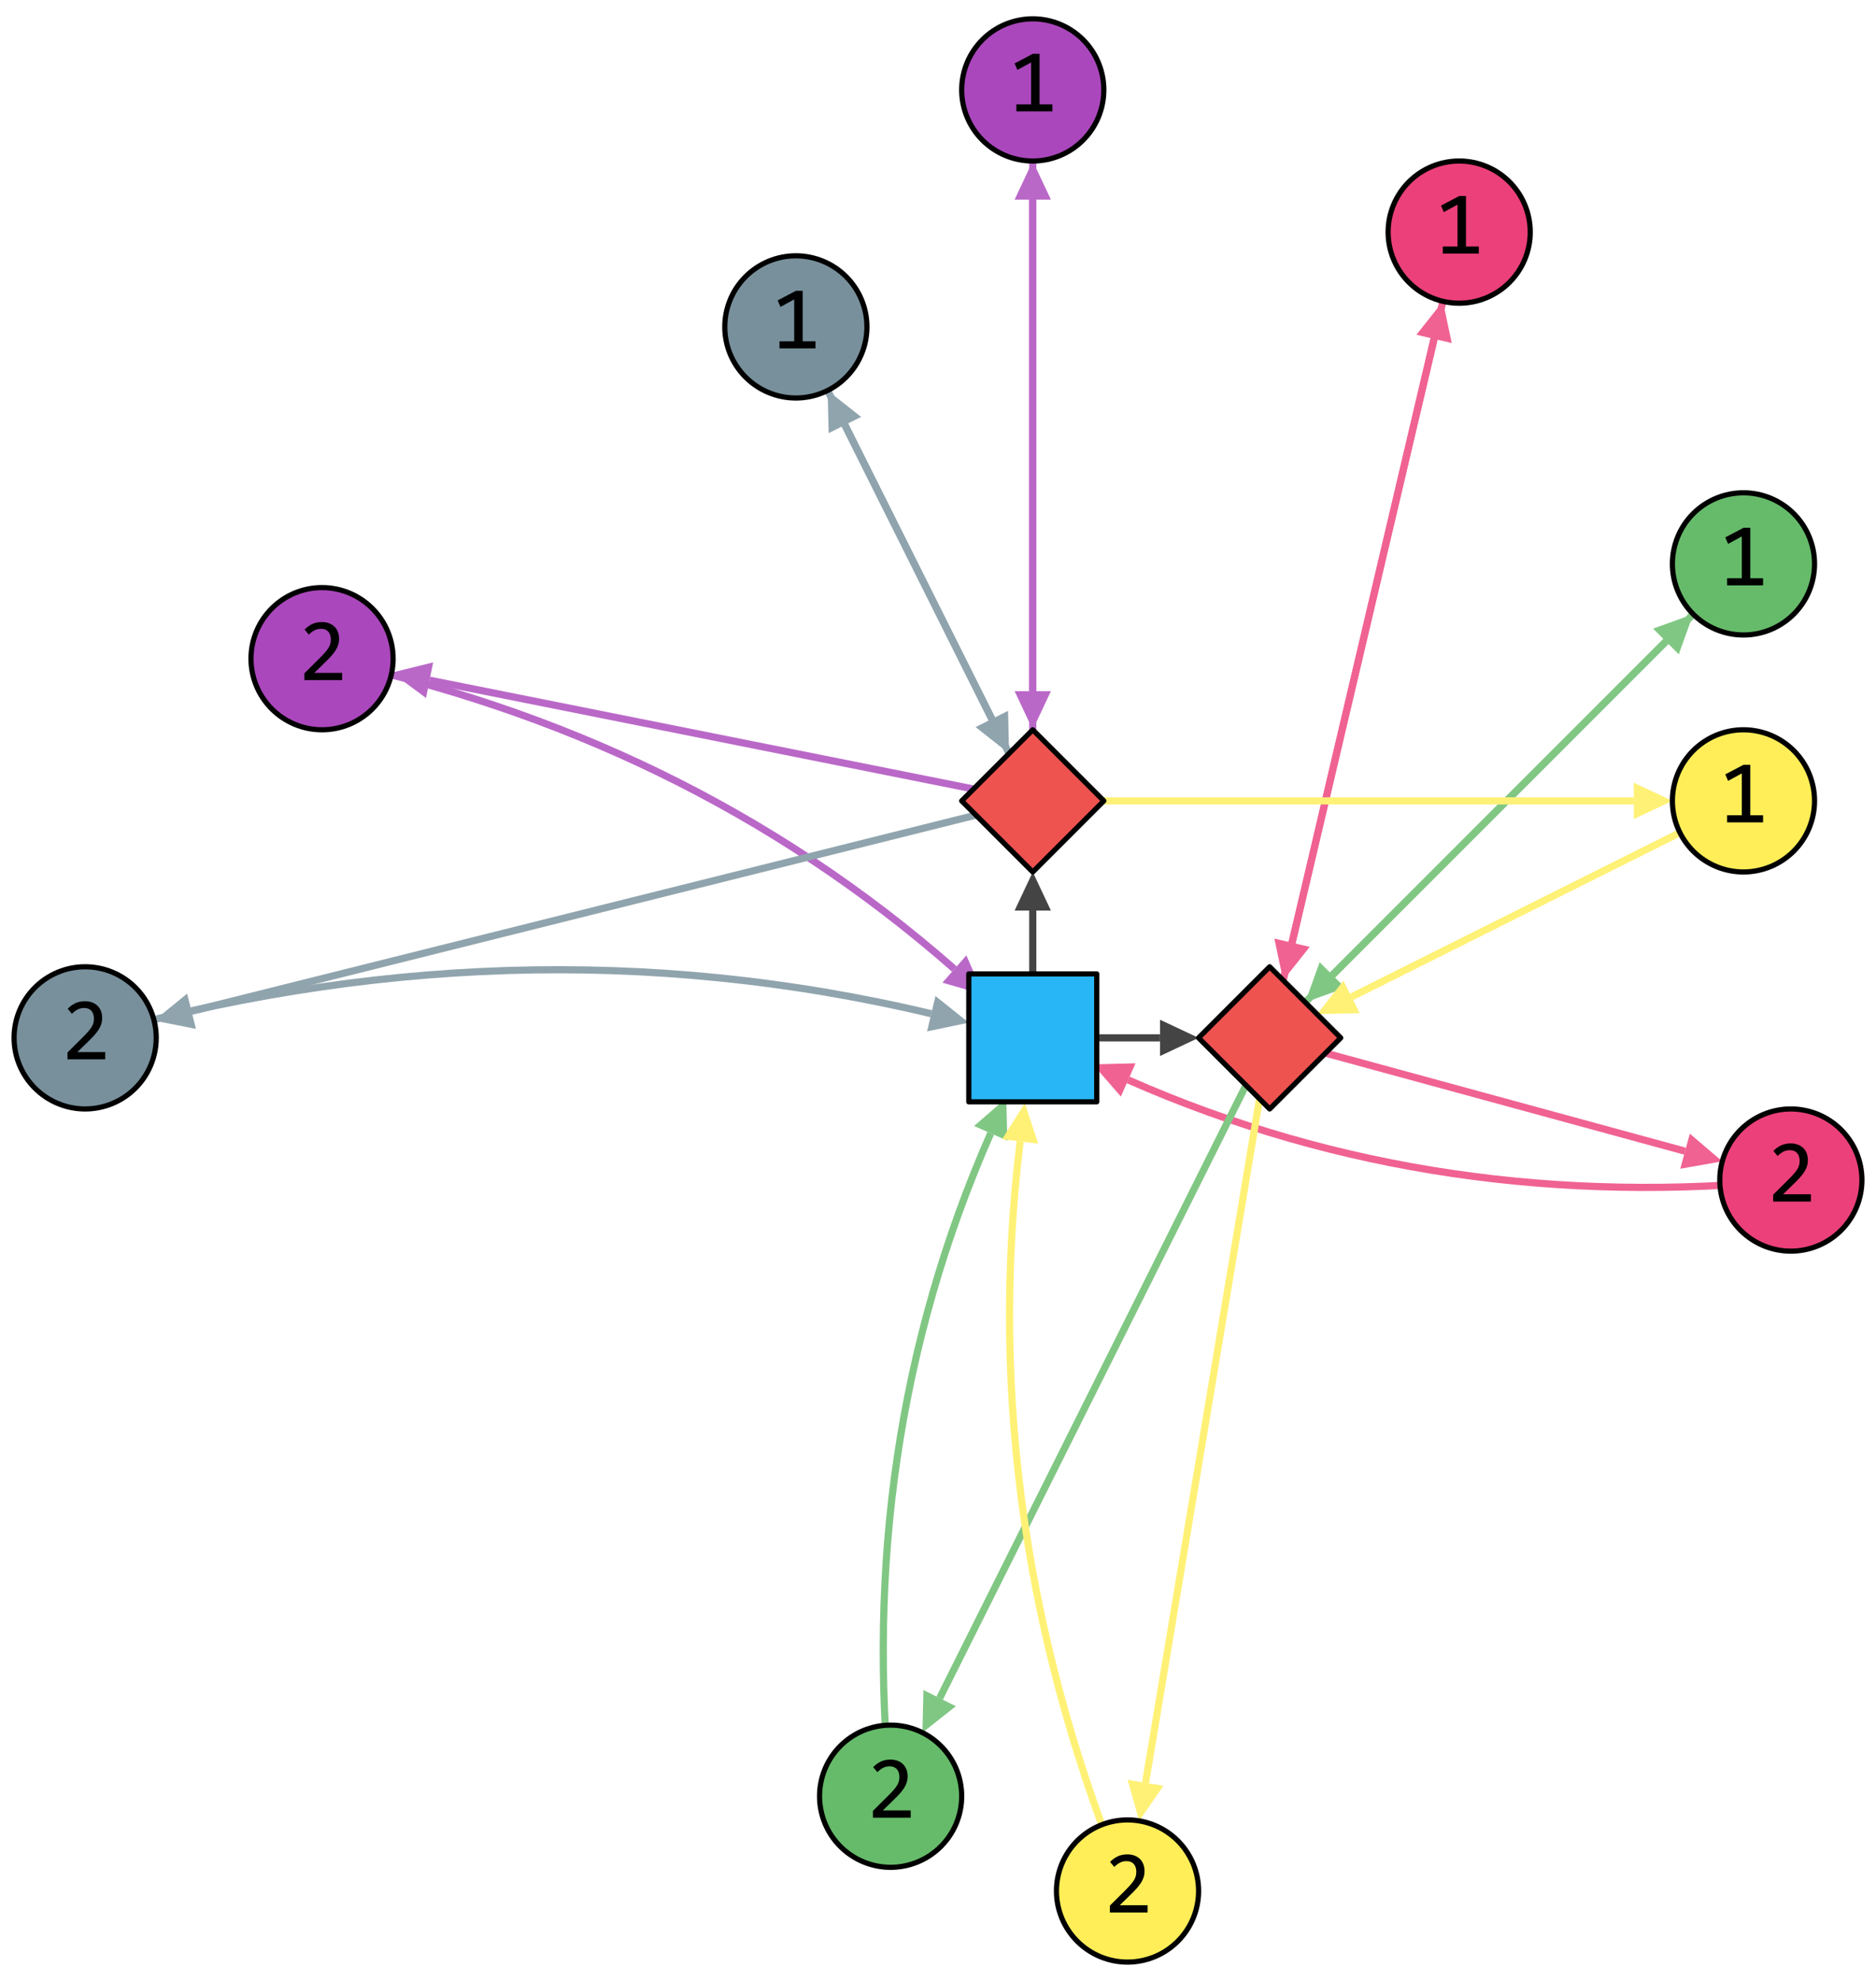 <?xml version="1.0" encoding="utf-8" standalone="no"?>
<!DOCTYPE svg PUBLIC "-//W3C//DTD SVG 1.1//EN"
  "http://www.w3.org/Graphics/SVG/1.1/DTD/svg11.dtd">
<svg xmlns:xlink="http://www.w3.org/1999/xlink" width="470.649pt" height="496.8pt" viewBox="0 0 470.649 496.8" xmlns="http://www.w3.org/2000/svg" version="1.1">
 <defs>
  <style type="text/css">*{stroke-linejoin: round; stroke-linecap: butt}</style>
 </defs>
 <g id="figure_1">
  <g id="patch_1">
   <path d="M 0 496.8 
L 470.649 496.8 
L 470.649 -0 
L 0 -0 
z
" style="fill: #ffffff"/>
  </g>
  <g id="axes_1">
   <g id="patch_2">
    <path d="M -28.8 525.6 
L 499.449 525.6 
L 499.449 -28.8 
L -28.8 -28.8 
z
" style="fill: #ffffff"/>
   </g>
   <g id="patch_3">
    <path d="M 259.098 260.287 
L 291.022 260.287 
" clip-path="url(#p3e9846cc97)" style="fill: none; stroke: #444444; stroke-width: 1.8; stroke-linejoin: miter"/>
   </g>
   <g id="patch_4">
    <path d="M 300.702 260.287 
L 291.022 255.732 
L 291.022 264.842 
z
" clip-path="url(#p3e9846cc97)" style="fill: #444444"/>
   </g>
   <g id="patch_5">
    <path d="M 259.098 260.287 
L 259.098 228.363 
" clip-path="url(#p3e9846cc97)" style="fill: none; stroke: #444444; stroke-width: 1.8; stroke-linejoin: miter"/>
   </g>
   <g id="patch_6">
    <path d="M 259.098 218.683 
L 254.543 228.363 
L 263.653 228.363 
z
" clip-path="url(#p3e9846cc97)" style="fill: #444444"/>
   </g>
   <g id="patch_7">
    <path d="M 318.532 260.287 
L 359.778 84.99 
" clip-path="url(#p3e9846cc97)" style="fill: none; stroke: #f06292; stroke-width: 1.8; stroke-linejoin: miter"/>
   </g>
   <g id="patch_8">
    <path d="M 361.995 75.568 
L 355.344 83.947 
L 364.212 86.033 
z
" clip-path="url(#p3e9846cc97)" style="fill: #f06292"/>
   </g>
   <g id="patch_9">
    <path d="M 366.079 58.211 
L 324.145 236.43 
" clip-path="url(#p3e9846cc97)" style="fill: none; stroke: #f06292; stroke-width: 1.8; stroke-linejoin: miter"/>
   </g>
   <g id="patch_10">
    <path d="M 321.928 245.853 
L 328.579 237.473 
L 319.711 235.387 
z
" clip-path="url(#p3e9846cc97)" style="fill: #f06292"/>
   </g>
   <g id="patch_11">
    <path d="M 318.532 260.287 
L 422.746 288.709 
" clip-path="url(#p3e9846cc97)" style="fill: none; stroke: #f06292; stroke-width: 1.8; stroke-linejoin: miter"/>
   </g>
   <g id="patch_12">
    <path d="M 432.085 291.256 
L 423.945 284.314 
L 421.548 293.103 
z
" clip-path="url(#p3e9846cc97)" style="fill: #f06292"/>
   </g>
   <g id="patch_13">
    <path d="M 449.287 295.947 
C 391.736 301.708 335.958 294.157 283.037 270.836 
" clip-path="url(#p3e9846cc97)" style="fill: none; stroke: #f06292; stroke-width: 1.8; stroke-linejoin: miter"/>
   </g>
   <g id="patch_14">
    <path d="M 274.179 266.933 
L 281.2 275.004 
L 284.874 266.668 
z
" clip-path="url(#p3e9846cc97)" style="fill: #f06292"/>
   </g>
   <g id="patch_15">
    <path d="M 259.098 200.853 
L 259.098 50.061 
" clip-path="url(#p3e9846cc97)" style="fill: none; stroke: #ba68c8; stroke-width: 1.8; stroke-linejoin: miter"/>
   </g>
   <g id="patch_16">
    <path d="M 259.098 40.381 
L 254.543 50.061 
L 263.653 50.061 
z
" clip-path="url(#p3e9846cc97)" style="fill: #ba68c8"/>
   </g>
   <g id="patch_17">
    <path d="M 259.098 22.551 
L 259.098 173.343 
" clip-path="url(#p3e9846cc97)" style="fill: none; stroke: #ba68c8; stroke-width: 1.8; stroke-linejoin: miter"/>
   </g>
   <g id="patch_18">
    <path d="M 259.098 183.023 
L 263.653 173.343 
L 254.543 173.343 
z
" clip-path="url(#p3e9846cc97)" style="fill: #ba68c8"/>
   </g>
   <g id="patch_19">
    <path d="M 259.098 200.853 
L 107.772 170.588 
" clip-path="url(#p3e9846cc97)" style="fill: none; stroke: #ba68c8; stroke-width: 1.8; stroke-linejoin: miter"/>
   </g>
   <g id="patch_20">
    <path d="M 98.28 168.689 
L 106.879 175.054 
L 108.665 166.121 
z
" clip-path="url(#p3e9846cc97)" style="fill: #ba68c8"/>
   </g>
   <g id="patch_21">
    <path d="M 80.796 165.192 
C 140.292 177.652 193.764 202.923 239.438 243.025 
" clip-path="url(#p3e9846cc97)" style="fill: none; stroke: #ba68c8; stroke-width: 1.8; stroke-linejoin: miter"/>
   </g>
   <g id="patch_22">
    <path d="M 246.712 249.411 
L 242.443 239.602 
L 236.432 246.448 
z
" clip-path="url(#p3e9846cc97)" style="fill: #ba68c8"/>
   </g>
   <g id="patch_23">
    <path d="M 318.532 260.287 
L 417.947 160.871 
" clip-path="url(#p3e9846cc97)" style="fill: none; stroke: #81c784; stroke-width: 1.8; stroke-linejoin: miter"/>
   </g>
   <g id="patch_24">
    <path d="M 424.792 154.027 
L 414.727 157.651 
L 421.168 164.092 
z
" clip-path="url(#p3e9846cc97)" style="fill: #81c784"/>
   </g>
   <g id="patch_25">
    <path d="M 437.4 141.419 
L 334.292 244.527 
" clip-path="url(#p3e9846cc97)" style="fill: none; stroke: #81c784; stroke-width: 1.8; stroke-linejoin: miter"/>
   </g>
   <g id="patch_26">
    <path d="M 327.447 251.372 
L 337.513 247.748 
L 331.071 241.306 
z
" clip-path="url(#p3e9846cc97)" style="fill: #81c784"/>
   </g>
   <g id="patch_27">
    <path d="M 318.532 260.287 
L 235.741 425.87 
" clip-path="url(#p3e9846cc97)" style="fill: none; stroke: #81c784; stroke-width: 1.8; stroke-linejoin: miter"/>
   </g>
   <g id="patch_28">
    <path d="M 231.412 434.528 
L 239.815 427.907 
L 231.666 423.833 
z
" clip-path="url(#p3e9846cc97)" style="fill: #81c784"/>
   </g>
   <g id="patch_29">
    <path d="M 223.438 450.475 
C 217.677 392.924 225.228 337.147 248.549 284.226 
" clip-path="url(#p3e9846cc97)" style="fill: none; stroke: #81c784; stroke-width: 1.8; stroke-linejoin: miter"/>
   </g>
   <g id="patch_30">
    <path d="M 252.452 275.368 
L 244.381 282.389 
L 252.717 286.062 
z
" clip-path="url(#p3e9846cc97)" style="fill: #81c784"/>
   </g>
   <g id="patch_31">
    <path d="M 259.098 200.853 
L 409.89 200.853 
" clip-path="url(#p3e9846cc97)" style="fill: none; stroke: #fff176; stroke-width: 1.8; stroke-linejoin: miter"/>
   </g>
   <g id="patch_32">
    <path d="M 419.57 200.853 
L 409.89 196.298 
L 409.89 205.408 
z
" clip-path="url(#p3e9846cc97)" style="fill: #fff176"/>
   </g>
   <g id="patch_33">
    <path d="M 437.4 200.853 
L 339.077 250.014 
" clip-path="url(#p3e9846cc97)" style="fill: none; stroke: #fff176; stroke-width: 1.8; stroke-linejoin: miter"/>
   </g>
   <g id="patch_34">
    <path d="M 330.419 254.343 
L 341.114 254.089 
L 337.04 245.94 
z
" clip-path="url(#p3e9846cc97)" style="fill: #fff176"/>
   </g>
   <g id="patch_35">
    <path d="M 318.532 260.287 
L 287.394 447.113 
" clip-path="url(#p3e9846cc97)" style="fill: none; stroke: #fff176; stroke-width: 1.8; stroke-linejoin: miter"/>
   </g>
   <g id="patch_36">
    <path d="M 285.803 456.661 
L 291.887 447.862 
L 282.901 446.364 
z
" clip-path="url(#p3e9846cc97)" style="fill: #fff176"/>
   </g>
   <g id="patch_37">
    <path d="M 282.872 474.249 
C 257.915 413.877 248.046 351.106 255.937 286.263 
" clip-path="url(#p3e9846cc97)" style="fill: none; stroke: #fff176; stroke-width: 1.8; stroke-linejoin: miter"/>
   </g>
   <g id="patch_38">
    <path d="M 257.106 276.654 
L 251.415 285.713 
L 260.459 286.813 
z
" clip-path="url(#p3e9846cc97)" style="fill: #fff176"/>
   </g>
   <g id="patch_39">
    <path d="M 259.098 200.853 
L 211.967 106.591 
" clip-path="url(#p3e9846cc97)" style="fill: none; stroke: #90a4ae; stroke-width: 1.8; stroke-linejoin: miter"/>
   </g>
   <g id="patch_40">
    <path d="M 207.638 97.933 
L 207.893 108.628 
L 216.041 104.554 
z
" clip-path="url(#p3e9846cc97)" style="fill: #90a4ae"/>
   </g>
   <g id="patch_41">
    <path d="M 199.664 81.985 
L 248.826 180.308 
" clip-path="url(#p3e9846cc97)" style="fill: none; stroke: #90a4ae; stroke-width: 1.8; stroke-linejoin: miter"/>
   </g>
   <g id="patch_42">
    <path d="M 253.155 188.966 
L 252.9 178.271 
L 244.752 182.345 
z
" clip-path="url(#p3e9846cc97)" style="fill: #90a4ae"/>
   </g>
   <g id="patch_43">
    <path d="M 259.098 200.853 
L 48.051 253.615 
" clip-path="url(#p3e9846cc97)" style="fill: none; stroke: #90a4ae; stroke-width: 1.8; stroke-linejoin: miter"/>
   </g>
   <g id="patch_44">
    <path d="M 38.66 255.962 
L 49.156 258.034 
L 46.946 249.196 
z
" clip-path="url(#p3e9846cc97)" style="fill: #90a4ae"/>
   </g>
   <g id="patch_45">
    <path d="M 21.362 260.287 
C 91.605 240.225 162.569 237.333 233.634 254.232 
" clip-path="url(#p3e9846cc97)" style="fill: none; stroke: #90a4ae; stroke-width: 1.8; stroke-linejoin: miter"/>
   </g>
   <g id="patch_46">
    <path d="M 243.051 256.471 
L 234.687 249.8 
L 232.58 258.663 
z
" clip-path="url(#p3e9846cc97)" style="fill: #90a4ae"/>
   </g>
   <g id="patch_47">
    <path d="M 243.051 276.334 
L 275.145 276.334 
L 275.145 244.24 
L 243.051 244.24 
z
" clip-path="url(#p3e9846cc97)" style="fill: #29b6f6; stroke: #000000; stroke-width: 1.3; stroke-linejoin: miter"/>
   </g>
   <g id="patch_48">
    <path d="M 300.702 260.287 
L 318.532 278.117 
L 336.362 260.287 
L 318.532 242.457 
z
" clip-path="url(#p3e9846cc97)" style="fill: #ef5350; stroke: #000000; stroke-width: 1.3; stroke-linejoin: miter"/>
   </g>
   <g id="patch_49">
    <path d="M 241.268 200.853 
L 259.098 218.683 
L 276.928 200.853 
L 259.098 183.023 
z
" clip-path="url(#p3e9846cc97)" style="fill: #ef5350; stroke: #000000; stroke-width: 1.3; stroke-linejoin: miter"/>
   </g>
   <g id="patch_50">
    <path d="M 437.4 218.683 
C 442.129 218.683 446.664 216.804 450.008 213.461 
C 453.351 210.117 455.23 205.581 455.23 200.853 
C 455.23 196.124 453.351 191.589 450.008 188.245 
C 446.664 184.901 442.129 183.023 437.4 183.023 
C 432.671 183.023 428.136 184.901 424.792 188.245 
C 421.449 191.589 419.57 196.124 419.57 200.853 
C 419.57 205.581 421.449 210.117 424.792 213.461 
C 428.136 216.804 432.671 218.683 437.4 218.683 
z
" clip-path="url(#p3e9846cc97)" style="fill: #ffee58; stroke: #000000; stroke-width: 1.3; stroke-linejoin: miter"/>
   </g>
   <g id="patch_51">
    <path d="M 282.872 492.079 
C 287.6 492.079 292.136 490.201 295.48 486.857 
C 298.823 483.513 300.702 478.978 300.702 474.249 
C 300.702 469.52 298.823 464.985 295.48 461.641 
C 292.136 458.298 287.6 456.419 282.872 456.419 
C 278.143 456.419 273.607 458.298 270.264 461.641 
C 266.92 464.985 265.042 469.52 265.042 474.249 
C 265.042 478.978 266.92 483.513 270.264 486.857 
C 273.607 490.201 278.143 492.079 282.872 492.079 
z
" clip-path="url(#p3e9846cc97)" style="fill: #ffee58; stroke: #000000; stroke-width: 1.3; stroke-linejoin: miter"/>
   </g>
   <g id="patch_52">
    <path d="M 270.985 34.438 
C 270.985 34.438 270.985 34.438 270.985 34.438 
C 270.985 34.438 270.985 34.438 270.985 34.438 
C 270.985 34.438 270.985 34.438 270.985 34.438 
C 270.985 34.438 270.985 34.438 270.985 34.438 
C 270.985 34.438 270.985 34.438 270.985 34.438 
C 270.985 34.438 270.985 34.438 270.985 34.438 
C 270.985 34.438 270.985 34.438 270.985 34.438 
C 270.985 34.438 270.985 34.438 270.985 34.438 
z
" clip-path="url(#p3e9846cc97)" style="fill: #ffffff; stroke: #000000; stroke-width: 1.3; stroke-linejoin: miter"/>
   </g>
   <g id="patch_53">
    <path d="M 45.136 236.513 
C 45.136 236.513 45.136 236.513 45.136 236.513 
C 45.136 236.513 45.136 236.513 45.136 236.513 
C 45.136 236.513 45.136 236.513 45.136 236.513 
C 45.136 236.513 45.136 236.513 45.136 236.513 
C 45.136 236.513 45.136 236.513 45.136 236.513 
C 45.136 236.513 45.136 236.513 45.136 236.513 
C 45.136 236.513 45.136 236.513 45.136 236.513 
C 45.136 236.513 45.136 236.513 45.136 236.513 
z
" clip-path="url(#p3e9846cc97)" style="fill: #ffffff; stroke: #000000; stroke-width: 1.3; stroke-linejoin: miter"/>
   </g>
   <g id="patch_54">
    <path d="M 389.853 426.702 
C 389.853 426.702 389.853 426.702 389.853 426.702 
C 389.853 426.702 389.853 426.702 389.853 426.702 
C 389.853 426.702 389.853 426.702 389.853 426.702 
C 389.853 426.702 389.853 426.702 389.853 426.702 
C 389.853 426.702 389.853 426.702 389.853 426.702 
C 389.853 426.702 389.853 426.702 389.853 426.702 
C 389.853 426.702 389.853 426.702 389.853 426.702 
C 389.853 426.702 389.853 426.702 389.853 426.702 
z
" clip-path="url(#p3e9846cc97)" style="fill: #ffffff; stroke: #000000; stroke-width: 1.3; stroke-linejoin: miter"/>
   </g>
   <g id="patch_55">
    <path d="M 366.079 76.042 
C 370.808 76.042 375.343 74.163 378.687 70.819 
C 382.031 67.476 383.909 62.94 383.909 58.211 
C 383.909 53.483 382.031 48.947 378.687 45.603 
C 375.343 42.26 370.808 40.381 366.079 40.381 
C 361.351 40.381 356.815 42.26 353.471 45.603 
C 350.128 48.947 348.249 53.483 348.249 58.211 
C 348.249 62.94 350.128 67.476 353.471 70.819 
C 356.815 74.163 361.351 76.042 366.079 76.042 
z
" clip-path="url(#p3e9846cc97)" style="fill: #ec407a; stroke: #000000; stroke-width: 1.3; stroke-linejoin: miter"/>
   </g>
   <g id="patch_56">
    <path d="M 199.664 99.815 
C 204.393 99.815 208.928 97.936 212.272 94.593 
C 215.616 91.249 217.494 86.714 217.494 81.985 
C 217.494 77.256 215.616 72.721 212.272 69.377 
C 208.928 66.033 204.393 64.155 199.664 64.155 
C 194.936 64.155 190.4 66.033 187.056 69.377 
C 183.713 72.721 181.834 77.256 181.834 81.985 
C 181.834 86.714 183.713 91.249 187.056 94.593 
C 190.4 97.936 194.936 99.815 199.664 99.815 
z
" clip-path="url(#p3e9846cc97)" style="fill: #78909c; stroke: #000000; stroke-width: 1.3; stroke-linejoin: miter"/>
   </g>
   <g id="patch_57">
    <path d="M 116.457 391.042 
C 116.457 391.042 116.457 391.042 116.457 391.042 
C 116.457 391.042 116.457 391.042 116.457 391.042 
C 116.457 391.042 116.457 391.042 116.457 391.042 
C 116.457 391.042 116.457 391.042 116.457 391.042 
C 116.457 391.042 116.457 391.042 116.457 391.042 
C 116.457 391.042 116.457 391.042 116.457 391.042 
C 116.457 391.042 116.457 391.042 116.457 391.042 
C 116.457 391.042 116.457 391.042 116.457 391.042 
z
" clip-path="url(#p3e9846cc97)" style="fill: #ffffff; stroke: #000000; stroke-width: 1.3; stroke-linejoin: miter"/>
   </g>
   <g id="patch_58">
    <path d="M 449.287 313.777 
C 454.015 313.777 458.551 311.899 461.895 308.555 
C 465.238 305.211 467.117 300.676 467.117 295.947 
C 467.117 291.219 465.238 286.683 461.895 283.339 
C 458.551 279.996 454.015 278.117 449.287 278.117 
C 444.558 278.117 440.023 279.996 436.679 283.339 
C 433.335 286.683 431.457 291.219 431.457 295.947 
C 431.457 300.676 433.335 305.211 436.679 308.555 
C 440.023 311.899 444.558 313.777 449.287 313.777 
z
" clip-path="url(#p3e9846cc97)" style="fill: #ec407a; stroke: #000000; stroke-width: 1.3; stroke-linejoin: miter"/>
   </g>
   <g id="patch_59">
    <path d="M 223.438 468.306 
C 228.166 468.306 232.702 466.427 236.046 463.083 
C 239.389 459.74 241.268 455.204 241.268 450.475 
C 241.268 445.747 239.389 441.211 236.046 437.868 
C 232.702 434.524 228.166 432.645 223.438 432.645 
C 218.709 432.645 214.174 434.524 210.83 437.868 
C 207.486 441.211 205.608 445.747 205.608 450.475 
C 205.608 455.204 207.486 459.74 210.83 463.083 
C 214.174 466.427 218.709 468.306 223.438 468.306 
z
" clip-path="url(#p3e9846cc97)" style="fill: #66bb6a; stroke: #000000; stroke-width: 1.3; stroke-linejoin: miter"/>
   </g>
   <g id="patch_60">
    <path d="M 437.4 159.249 
C 442.129 159.249 446.664 157.37 450.008 154.027 
C 453.351 150.683 455.23 146.147 455.23 141.419 
C 455.23 136.69 453.351 132.155 450.008 128.811 
C 446.664 125.467 442.129 123.589 437.4 123.589 
C 432.671 123.589 428.136 125.467 424.792 128.811 
C 421.449 132.155 419.57 136.69 419.57 141.419 
C 419.57 146.147 421.449 150.683 424.792 154.027 
C 428.136 157.37 432.671 159.249 437.4 159.249 
z
" clip-path="url(#p3e9846cc97)" style="fill: #66bb6a; stroke: #000000; stroke-width: 1.3; stroke-linejoin: miter"/>
   </g>
   <g id="patch_61">
    <path d="M 318.532 474.249 
C 318.532 474.249 318.532 474.249 318.532 474.249 
C 318.532 474.249 318.532 474.249 318.532 474.249 
C 318.532 474.249 318.532 474.249 318.532 474.249 
C 318.532 474.249 318.532 474.249 318.532 474.249 
C 318.532 474.249 318.532 474.249 318.532 474.249 
C 318.532 474.249 318.532 474.249 318.532 474.249 
C 318.532 474.249 318.532 474.249 318.532 474.249 
C 318.532 474.249 318.532 474.249 318.532 474.249 
z
" clip-path="url(#p3e9846cc97)" style="fill: #ffffff; stroke: #000000; stroke-width: 1.3; stroke-linejoin: miter"/>
   </g>
   <g id="patch_62">
    <path d="M 80.796 183.023 
C 85.525 183.023 90.06 181.144 93.404 177.8 
C 96.748 174.457 98.626 169.921 98.626 165.192 
C 98.626 160.464 96.748 155.928 93.404 152.585 
C 90.06 149.241 85.525 147.362 80.796 147.362 
C 76.068 147.362 71.532 149.241 68.188 152.585 
C 64.845 155.928 62.966 160.464 62.966 165.192 
C 62.966 169.921 64.845 174.457 68.188 177.8 
C 71.532 181.144 76.068 183.023 80.796 183.023 
z
" clip-path="url(#p3e9846cc97)" style="fill: #ab47bc; stroke: #000000; stroke-width: 1.3; stroke-linejoin: miter"/>
   </g>
   <g id="patch_63">
    <path d="M 377.966 438.589 
C 377.966 438.589 377.966 438.589 377.966 438.589 
C 377.966 438.589 377.966 438.589 377.966 438.589 
C 377.966 438.589 377.966 438.589 377.966 438.589 
C 377.966 438.589 377.966 438.589 377.966 438.589 
C 377.966 438.589 377.966 438.589 377.966 438.589 
C 377.966 438.589 377.966 438.589 377.966 438.589 
C 377.966 438.589 377.966 438.589 377.966 438.589 
C 377.966 438.589 377.966 438.589 377.966 438.589 
z
" clip-path="url(#p3e9846cc97)" style="fill: #ffffff; stroke: #000000; stroke-width: 1.3; stroke-linejoin: miter"/>
   </g>
   <g id="patch_64">
    <path d="M 354.192 105.758 
C 354.192 105.758 354.192 105.758 354.192 105.758 
C 354.192 105.758 354.192 105.758 354.192 105.758 
C 354.192 105.758 354.192 105.758 354.192 105.758 
C 354.192 105.758 354.192 105.758 354.192 105.758 
C 354.192 105.758 354.192 105.758 354.192 105.758 
C 354.192 105.758 354.192 105.758 354.192 105.758 
C 354.192 105.758 354.192 105.758 354.192 105.758 
C 354.192 105.758 354.192 105.758 354.192 105.758 
z
" clip-path="url(#p3e9846cc97)" style="fill: #ffffff; stroke: #000000; stroke-width: 1.3; stroke-linejoin: miter"/>
   </g>
   <g id="patch_65">
    <path d="M 175.891 284.06 
C 175.891 284.06 175.891 284.06 175.891 284.06 
C 175.891 284.06 175.891 284.06 175.891 284.06 
C 175.891 284.06 175.891 284.06 175.891 284.06 
C 175.891 284.06 175.891 284.06 175.891 284.06 
C 175.891 284.06 175.891 284.06 175.891 284.06 
C 175.891 284.06 175.891 284.06 175.891 284.06 
C 175.891 284.06 175.891 284.06 175.891 284.06 
C 175.891 284.06 175.891 284.06 175.891 284.06 
z
" clip-path="url(#p3e9846cc97)" style="fill: #ffffff; stroke: #000000; stroke-width: 1.3; stroke-linejoin: miter"/>
   </g>
   <g id="patch_66">
    <path d="M 116.457 93.872 
C 116.457 93.872 116.457 93.872 116.457 93.872 
C 116.457 93.872 116.457 93.872 116.457 93.872 
C 116.457 93.872 116.457 93.872 116.457 93.872 
C 116.457 93.872 116.457 93.872 116.457 93.872 
C 116.457 93.872 116.457 93.872 116.457 93.872 
C 116.457 93.872 116.457 93.872 116.457 93.872 
C 116.457 93.872 116.457 93.872 116.457 93.872 
C 116.457 93.872 116.457 93.872 116.457 93.872 
z
" clip-path="url(#p3e9846cc97)" style="fill: #ffffff; stroke: #000000; stroke-width: 1.3; stroke-linejoin: miter"/>
   </g>
   <g id="patch_67">
    <path d="M 449.287 319.721 
C 449.287 319.721 449.287 319.721 449.287 319.721 
C 449.287 319.721 449.287 319.721 449.287 319.721 
C 449.287 319.721 449.287 319.721 449.287 319.721 
C 449.287 319.721 449.287 319.721 449.287 319.721 
C 449.287 319.721 449.287 319.721 449.287 319.721 
C 449.287 319.721 449.287 319.721 449.287 319.721 
C 449.287 319.721 449.287 319.721 449.287 319.721 
C 449.287 319.721 449.287 319.721 449.287 319.721 
z
" clip-path="url(#p3e9846cc97)" style="fill: #ffffff; stroke: #000000; stroke-width: 1.3; stroke-linejoin: miter"/>
   </g>
   <g id="patch_68">
    <path d="M 259.098 40.381 
C 263.827 40.381 268.362 38.502 271.706 35.159 
C 275.05 31.815 276.928 27.28 276.928 22.551 
C 276.928 17.822 275.05 13.287 271.706 9.943 
C 268.362 6.599 263.827 4.721 259.098 4.721 
C 254.369 4.721 249.834 6.599 246.49 9.943 
C 243.147 13.287 241.268 17.822 241.268 22.551 
C 241.268 27.28 243.147 31.815 246.49 35.159 
C 249.834 38.502 254.369 40.381 259.098 40.381 
z
" clip-path="url(#p3e9846cc97)" style="fill: #ab47bc; stroke: #000000; stroke-width: 1.3; stroke-linejoin: miter"/>
   </g>
   <g id="patch_69">
    <path d="M 21.362 278.117 
C 26.091 278.117 30.626 276.238 33.97 272.895 
C 37.314 269.551 39.192 265.015 39.192 260.287 
C 39.192 255.558 37.314 251.023 33.97 247.679 
C 30.626 244.335 26.091 242.457 21.362 242.457 
C 16.634 242.457 12.098 244.335 8.754 247.679 
C 5.411 251.023 3.532 255.558 3.532 260.287 
C 3.532 265.015 5.411 269.551 8.754 272.895 
C 12.098 276.238 16.634 278.117 21.362 278.117 
z
" clip-path="url(#p3e9846cc97)" style="fill: #78909c; stroke: #000000; stroke-width: 1.3; stroke-linejoin: miter"/>
   </g>
   <g id="text_1">
    <g clip-path="url(#p3e9846cc97)">
     <!-- 1 -->
     <g transform="translate(431.352 206.241)scale(0.22 -0.22)">
      <defs>
       <path id="UNAVAILABLE-31" d="M 3116 0 
L 550 0 
L 550 506 
L 1600 506 
L 1600 3488 
L 622 2956 
L 422 3419 
L 1722 4103 
L 2203 4103 
L 2203 506 
L 3116 506 
L 3116 0 
z
" transform="scale(0.016)"/>
      </defs>
      <use xlink:href="#UNAVAILABLE-31"/>
     </g>
    </g>
   </g>
   <g id="text_2">
    <g clip-path="url(#p3e9846cc97)">
     <!-- 2 -->
     <g transform="translate(276.823 479.637)scale(0.22 -0.22)">
      <defs>
       <path id="UNAVAILABLE-32" d="M 3150 0 
L 459 0 
L 459 488 
L 1516 1538 
Q 1775 1794 1937 1981 
Q 2100 2169 2190 2323 
Q 2281 2478 2312 2615 
Q 2344 2753 2344 2913 
Q 2344 3063 2303 3198 
Q 2263 3334 2178 3437 
Q 2094 3541 1959 3600 
Q 1825 3659 1638 3659 
Q 1378 3659 1165 3543 
Q 953 3428 775 3244 
L 475 3603 
Q 706 3847 1007 3994 
Q 1309 4141 1709 4141 
Q 1981 4141 2204 4059 
Q 2428 3978 2590 3825 
Q 2753 3672 2842 3450 
Q 2931 3228 2931 2950 
Q 2931 2716 2868 2516 
Q 2806 2316 2679 2117 
Q 2553 1919 2361 1706 
Q 2169 1494 1906 1241 
L 1166 519 
L 3150 519 
L 3150 0 
z
" transform="scale(0.016)"/>
      </defs>
      <use xlink:href="#UNAVAILABLE-32"/>
     </g>
    </g>
   </g>
   <g id="text_3">
    <g clip-path="url(#p3e9846cc97)">
     <!-- 1 -->
     <g transform="translate(360.031 63.6)scale(0.22 -0.22)">
      <use xlink:href="#UNAVAILABLE-31"/>
     </g>
    </g>
   </g>
   <g id="text_4">
    <g clip-path="url(#p3e9846cc97)">
     <!-- 1 -->
     <g transform="translate(193.616 87.373)scale(0.22 -0.22)">
      <use xlink:href="#UNAVAILABLE-31"/>
     </g>
    </g>
   </g>
   <g id="text_5">
    <g clip-path="url(#p3e9846cc97)">
     <!-- 2 -->
     <g transform="translate(443.239 301.335)scale(0.22 -0.22)">
      <use xlink:href="#UNAVAILABLE-32"/>
     </g>
    </g>
   </g>
   <g id="text_6">
    <g clip-path="url(#p3e9846cc97)">
     <!-- 2 -->
     <g transform="translate(217.389 455.864)scale(0.22 -0.22)">
      <use xlink:href="#UNAVAILABLE-32"/>
     </g>
    </g>
   </g>
   <g id="text_7">
    <g clip-path="url(#p3e9846cc97)">
     <!-- 1 -->
     <g transform="translate(431.352 146.807)scale(0.22 -0.22)">
      <use xlink:href="#UNAVAILABLE-31"/>
     </g>
    </g>
   </g>
   <g id="text_8">
    <g clip-path="url(#p3e9846cc97)">
     <!-- 2 -->
     <g transform="translate(74.748 170.581)scale(0.22 -0.22)">
      <use xlink:href="#UNAVAILABLE-32"/>
     </g>
    </g>
   </g>
   <g id="text_9">
    <g clip-path="url(#p3e9846cc97)">
     <!-- 1 -->
     <g transform="translate(253.05 27.939)scale(0.22 -0.22)">
      <use xlink:href="#UNAVAILABLE-31"/>
     </g>
    </g>
   </g>
   <g id="text_10">
    <g clip-path="url(#p3e9846cc97)">
     <!-- 2 -->
     <g transform="translate(15.314 265.675)scale(0.22 -0.22)">
      <use xlink:href="#UNAVAILABLE-32"/>
     </g>
    </g>
   </g>
   <g id="matplotlib.axis_1"/>
   <g id="matplotlib.axis_2"/>
  </g>
 </g>
 <defs>
  <clipPath id="p3e9846cc97">
   <rect x="-28.8" y="-28.8" width="528.249" height="554.4"/>
  </clipPath>
 </defs>
</svg>
